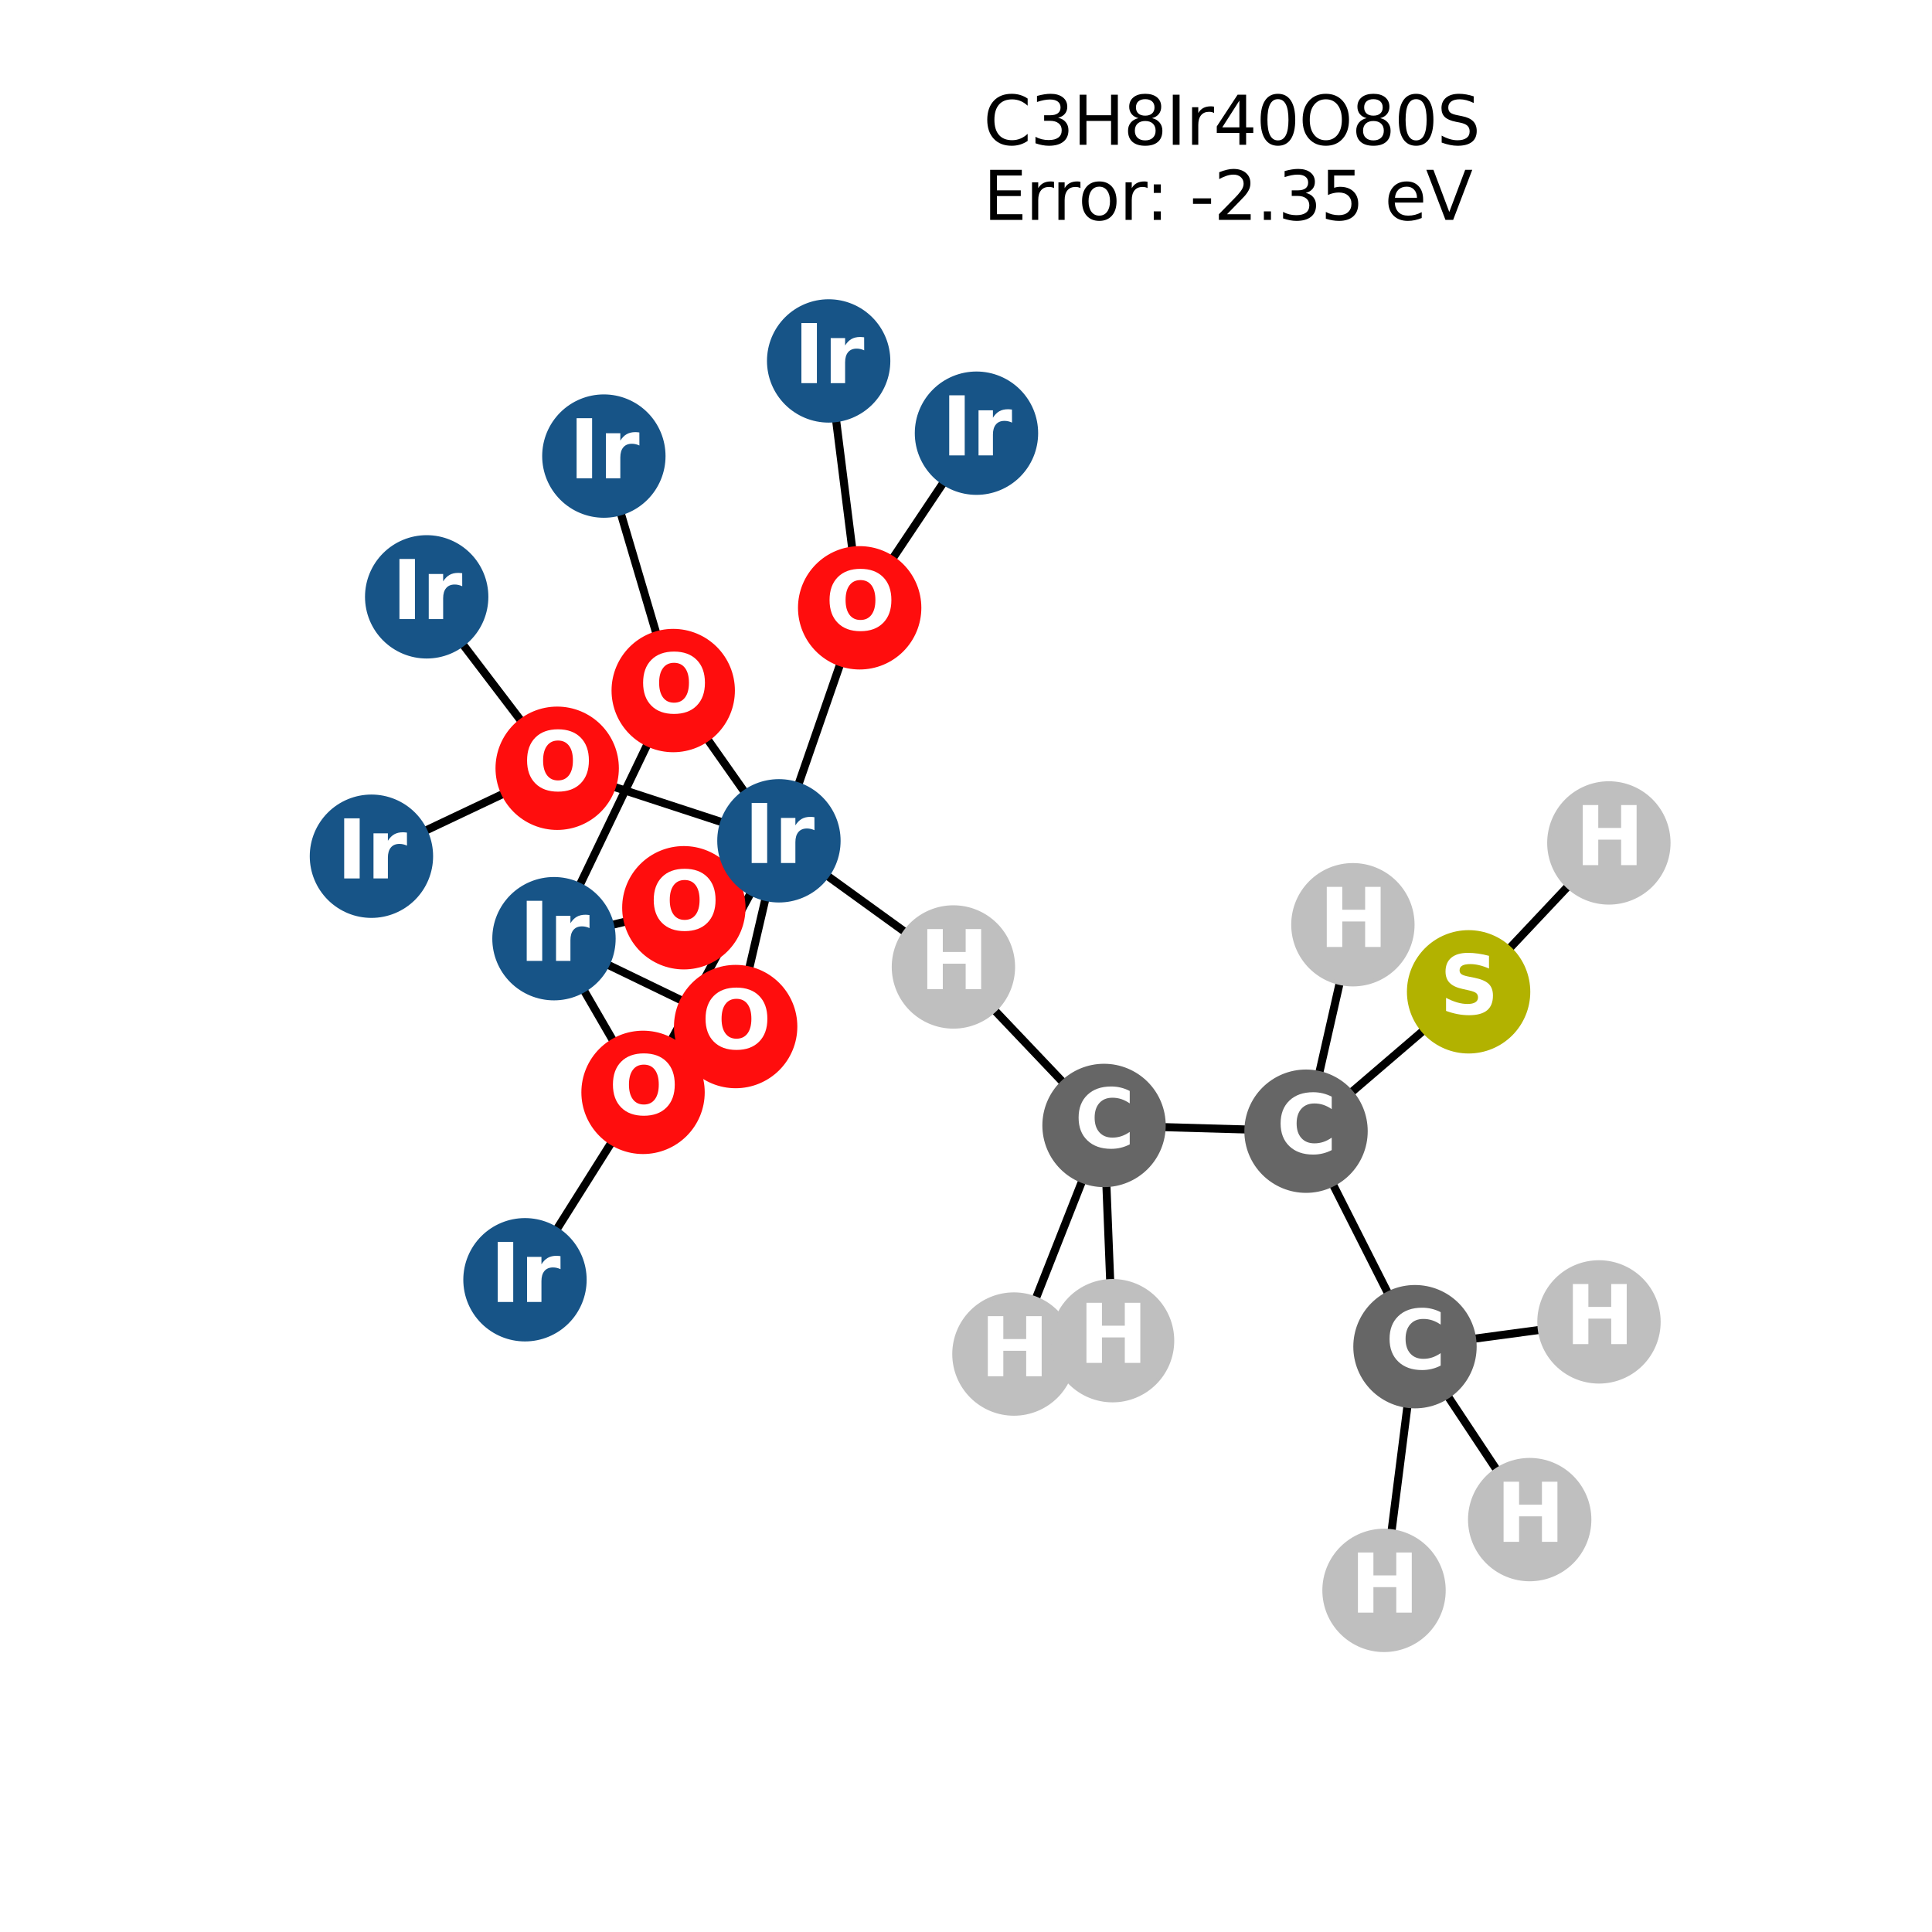 <?xml version="1.0" encoding="utf-8" standalone="no"?>
<!DOCTYPE svg PUBLIC "-//W3C//DTD SVG 1.1//EN"
  "http://www.w3.org/Graphics/SVG/1.1/DTD/svg11.dtd">
<svg xmlns:xlink="http://www.w3.org/1999/xlink" width="288pt" height="288pt" viewBox="0 0 288 288" xmlns="http://www.w3.org/2000/svg" version="1.1">
 <defs>
  <style type="text/css">*{stroke-linejoin: round; stroke-linecap: butt}</style>
 </defs>
 <g id="figure_1">
  <g id="patch_1">
   <path d="M 0 288 
L 288 288 
L 288 0 
L 0 0 
z
" style="fill: #ffffff"/>
  </g>
  <g id="axes_1">
   <g id="LineCollection_1">
    <path d="M 238.357 197.054 
L 210.929 200.747 
" clip-path="url(#p6e13efcb62)" style="fill: none; stroke: #000000; stroke-width: 1.2"/>
    <path d="M 218.922 147.849 
L 194.689 168.625 
" clip-path="url(#p6e13efcb62)" style="fill: none; stroke: #000000; stroke-width: 1.2"/>
    <path d="M 218.922 147.849 
L 239.831 125.654 
" clip-path="url(#p6e13efcb62)" style="fill: none; stroke: #000000; stroke-width: 1.2"/>
    <path d="M 201.673 137.849 
L 194.689 168.625 
" clip-path="url(#p6e13efcb62)" style="fill: none; stroke: #000000; stroke-width: 1.2"/>
    <path d="M 100.356 102.939 
L 90.016 67.988 
" clip-path="url(#p6e13efcb62)" style="fill: none; stroke: #000000; stroke-width: 1.2"/>
    <path d="M 100.356 102.939 
L 116.113 125.338 
" clip-path="url(#p6e13efcb62)" style="fill: none; stroke: #000000; stroke-width: 1.2"/>
    <path d="M 100.356 102.939 
L 82.58 139.928 
" clip-path="url(#p6e13efcb62)" style="fill: none; stroke: #000000; stroke-width: 1.2"/>
    <path d="M 145.561 64.575 
L 128.149 90.606 
" clip-path="url(#p6e13efcb62)" style="fill: none; stroke: #000000; stroke-width: 1.2"/>
    <path d="M 101.94 135.316 
L 116.113 125.338 
" clip-path="url(#p6e13efcb62)" style="fill: none; stroke: #000000; stroke-width: 1.2"/>
    <path d="M 101.94 135.316 
L 82.58 139.928 
" clip-path="url(#p6e13efcb62)" style="fill: none; stroke: #000000; stroke-width: 1.2"/>
    <path d="M 63.605 88.97 
L 83.059 114.524 
" clip-path="url(#p6e13efcb62)" style="fill: none; stroke: #000000; stroke-width: 1.2"/>
    <path d="M 83.059 114.524 
L 116.113 125.338 
" clip-path="url(#p6e13efcb62)" style="fill: none; stroke: #000000; stroke-width: 1.2"/>
    <path d="M 83.059 114.524 
L 55.369 127.636 
" clip-path="url(#p6e13efcb62)" style="fill: none; stroke: #000000; stroke-width: 1.2"/>
    <path d="M 116.113 125.338 
L 128.149 90.606 
" clip-path="url(#p6e13efcb62)" style="fill: none; stroke: #000000; stroke-width: 1.2"/>
    <path d="M 116.113 125.338 
L 95.858 162.837 
" clip-path="url(#p6e13efcb62)" style="fill: none; stroke: #000000; stroke-width: 1.2"/>
    <path d="M 116.113 125.338 
L 109.663 153.027 
" clip-path="url(#p6e13efcb62)" style="fill: none; stroke: #000000; stroke-width: 1.2"/>
    <path d="M 116.113 125.338 
L 142.124 144.144 
" clip-path="url(#p6e13efcb62)" style="fill: none; stroke: #000000; stroke-width: 1.2"/>
    <path d="M 123.526 53.804 
L 128.149 90.606 
" clip-path="url(#p6e13efcb62)" style="fill: none; stroke: #000000; stroke-width: 1.2"/>
    <path d="M 78.258 190.771 
L 95.858 162.837 
" clip-path="url(#p6e13efcb62)" style="fill: none; stroke: #000000; stroke-width: 1.2"/>
    <path d="M 82.58 139.928 
L 95.858 162.837 
" clip-path="url(#p6e13efcb62)" style="fill: none; stroke: #000000; stroke-width: 1.2"/>
    <path d="M 82.58 139.928 
L 109.663 153.027 
" clip-path="url(#p6e13efcb62)" style="fill: none; stroke: #000000; stroke-width: 1.2"/>
    <path d="M 194.689 168.625 
L 164.577 167.769 
" clip-path="url(#p6e13efcb62)" style="fill: none; stroke: #000000; stroke-width: 1.2"/>
    <path d="M 194.689 168.625 
L 210.929 200.747 
" clip-path="url(#p6e13efcb62)" style="fill: none; stroke: #000000; stroke-width: 1.2"/>
    <path d="M 164.577 167.769 
L 142.124 144.144 
" clip-path="url(#p6e13efcb62)" style="fill: none; stroke: #000000; stroke-width: 1.2"/>
    <path d="M 164.577 167.769 
L 151.146 201.846 
" clip-path="url(#p6e13efcb62)" style="fill: none; stroke: #000000; stroke-width: 1.2"/>
    <path d="M 164.577 167.769 
L 165.848 199.853 
" clip-path="url(#p6e13efcb62)" style="fill: none; stroke: #000000; stroke-width: 1.2"/>
    <path d="M 210.929 200.747 
L 206.315 237.076 
" clip-path="url(#p6e13efcb62)" style="fill: none; stroke: #000000; stroke-width: 1.2"/>
    <path d="M 210.929 200.747 
L 228.029 226.525 
" clip-path="url(#p6e13efcb62)" style="fill: none; stroke: #000000; stroke-width: 1.2"/>
   </g>
   <g id="PathCollection_1">
    <defs>
     <path id="C0_0_a084c7bb23" d="M 0 8.944 
C 2.372 8.944 4.647 8.002 6.325 6.325 
C 8.002 4.647 8.944 2.372 8.944 -0 
C 8.944 -2.372 8.002 -4.647 6.325 -6.325 
C 4.647 -8.002 2.372 -8.944 0 -8.944 
C -2.372 -8.944 -4.647 -8.002 -6.325 -6.325 
C -8.002 -4.647 -8.944 -2.372 -8.944 0 
C -8.944 2.372 -8.002 4.647 -6.325 6.325 
C -4.647 8.002 -2.372 8.944 0 8.944 
z
"/>
    </defs>
    <g clip-path="url(#p6e13efcb62)">
     <use xlink:href="#C0_0_a084c7bb23" x="238.357" y="197.054" style="fill: #bfbfbf; stroke: #bfbfbf; stroke-width: 0.5"/>
    </g>
    <g clip-path="url(#p6e13efcb62)">
     <use xlink:href="#C0_0_a084c7bb23" x="218.922" y="147.849" style="fill: #b2b200; stroke: #b2b200; stroke-width: 0.5"/>
    </g>
    <g clip-path="url(#p6e13efcb62)">
     <use xlink:href="#C0_0_a084c7bb23" x="239.831" y="125.654" style="fill: #bfbfbf; stroke: #bfbfbf; stroke-width: 0.5"/>
    </g>
    <g clip-path="url(#p6e13efcb62)">
     <use xlink:href="#C0_0_a084c7bb23" x="201.673" y="137.849" style="fill: #bfbfbf; stroke: #bfbfbf; stroke-width: 0.5"/>
    </g>
    <g clip-path="url(#p6e13efcb62)">
     <use xlink:href="#C0_0_a084c7bb23" x="100.356" y="102.939" style="fill: #ff0d0d; stroke: #ff0d0d; stroke-width: 0.5"/>
    </g>
    <g clip-path="url(#p6e13efcb62)">
     <use xlink:href="#C0_0_a084c7bb23" x="145.561" y="64.575" style="fill: #175487; stroke: #175487; stroke-width: 0.5"/>
    </g>
    <g clip-path="url(#p6e13efcb62)">
     <use xlink:href="#C0_0_a084c7bb23" x="101.94" y="135.316" style="fill: #ff0d0d; stroke: #ff0d0d; stroke-width: 0.5"/>
    </g>
    <g clip-path="url(#p6e13efcb62)">
     <use xlink:href="#C0_0_a084c7bb23" x="90.016" y="67.988" style="fill: #175487; stroke: #175487; stroke-width: 0.5"/>
    </g>
    <g clip-path="url(#p6e13efcb62)">
     <use xlink:href="#C0_0_a084c7bb23" x="63.605" y="88.97" style="fill: #175487; stroke: #175487; stroke-width: 0.5"/>
    </g>
    <g clip-path="url(#p6e13efcb62)">
     <use xlink:href="#C0_0_a084c7bb23" x="83.059" y="114.524" style="fill: #ff0d0d; stroke: #ff0d0d; stroke-width: 0.5"/>
    </g>
    <g clip-path="url(#p6e13efcb62)">
     <use xlink:href="#C0_0_a084c7bb23" x="116.113" y="125.338" style="fill: #175487; stroke: #175487; stroke-width: 0.5"/>
    </g>
    <g clip-path="url(#p6e13efcb62)">
     <use xlink:href="#C0_0_a084c7bb23" x="123.526" y="53.804" style="fill: #175487; stroke: #175487; stroke-width: 0.5"/>
    </g>
    <g clip-path="url(#p6e13efcb62)">
     <use xlink:href="#C0_0_a084c7bb23" x="78.258" y="190.771" style="fill: #175487; stroke: #175487; stroke-width: 0.5"/>
    </g>
    <g clip-path="url(#p6e13efcb62)">
     <use xlink:href="#C0_0_a084c7bb23" x="55.369" y="127.636" style="fill: #175487; stroke: #175487; stroke-width: 0.5"/>
    </g>
    <g clip-path="url(#p6e13efcb62)">
     <use xlink:href="#C0_0_a084c7bb23" x="82.58" y="139.928" style="fill: #175487; stroke: #175487; stroke-width: 0.5"/>
    </g>
    <g clip-path="url(#p6e13efcb62)">
     <use xlink:href="#C0_0_a084c7bb23" x="95.858" y="162.837" style="fill: #ff0d0d; stroke: #ff0d0d; stroke-width: 0.5"/>
    </g>
    <g clip-path="url(#p6e13efcb62)">
     <use xlink:href="#C0_0_a084c7bb23" x="109.663" y="153.027" style="fill: #ff0d0d; stroke: #ff0d0d; stroke-width: 0.5"/>
    </g>
    <g clip-path="url(#p6e13efcb62)">
     <use xlink:href="#C0_0_a084c7bb23" x="128.149" y="90.606" style="fill: #ff0d0d; stroke: #ff0d0d; stroke-width: 0.5"/>
    </g>
    <g clip-path="url(#p6e13efcb62)">
     <use xlink:href="#C0_0_a084c7bb23" x="194.689" y="168.625" style="fill: #666666; stroke: #666666; stroke-width: 0.5"/>
    </g>
    <g clip-path="url(#p6e13efcb62)">
     <use xlink:href="#C0_0_a084c7bb23" x="164.577" y="167.769" style="fill: #666666; stroke: #666666; stroke-width: 0.5"/>
    </g>
    <g clip-path="url(#p6e13efcb62)">
     <use xlink:href="#C0_0_a084c7bb23" x="210.929" y="200.747" style="fill: #666666; stroke: #666666; stroke-width: 0.5"/>
    </g>
    <g clip-path="url(#p6e13efcb62)">
     <use xlink:href="#C0_0_a084c7bb23" x="142.124" y="144.144" style="fill: #bfbfbf; stroke: #bfbfbf; stroke-width: 0.5"/>
    </g>
    <g clip-path="url(#p6e13efcb62)">
     <use xlink:href="#C0_0_a084c7bb23" x="151.146" y="201.846" style="fill: #bfbfbf; stroke: #bfbfbf; stroke-width: 0.5"/>
    </g>
    <g clip-path="url(#p6e13efcb62)">
     <use xlink:href="#C0_0_a084c7bb23" x="165.848" y="199.853" style="fill: #bfbfbf; stroke: #bfbfbf; stroke-width: 0.5"/>
    </g>
    <g clip-path="url(#p6e13efcb62)">
     <use xlink:href="#C0_0_a084c7bb23" x="206.315" y="237.076" style="fill: #bfbfbf; stroke: #bfbfbf; stroke-width: 0.5"/>
    </g>
    <g clip-path="url(#p6e13efcb62)">
     <use xlink:href="#C0_0_a084c7bb23" x="228.029" y="226.525" style="fill: #bfbfbf; stroke: #bfbfbf; stroke-width: 0.5"/>
    </g>
   </g>
   <g id="text_1">
    <g clip-path="url(#p6e13efcb62)">
     <!-- H -->
     <g style="fill: #ffffff" transform="translate(233.336 200.365) scale(0.12 -0.12)">
      <defs>
       <path id="DejaVuSans-Bold-48" d="M 588 4666 
L 1791 4666 
L 1791 2888 
L 3566 2888 
L 3566 4666 
L 4769 4666 
L 4769 0 
L 3566 0 
L 3566 1978 
L 1791 1978 
L 1791 0 
L 588 0 
L 588 4666 
z
" transform="scale(0.016)"/>
      </defs>
      <use xlink:href="#DejaVuSans-Bold-48"/>
     </g>
    </g>
   </g>
   <g id="text_2">
    <g clip-path="url(#p6e13efcb62)">
     <!-- S -->
     <g style="fill: #ffffff" transform="translate(214.601 151.161) scale(0.12 -0.12)">
      <defs>
       <path id="DejaVuSans-Bold-53" d="M 3834 4519 
L 3834 3531 
Q 3450 3703 3084 3790 
Q 2719 3878 2394 3878 
Q 1963 3878 1756 3759 
Q 1550 3641 1550 3391 
Q 1550 3203 1689 3098 
Q 1828 2994 2194 2919 
L 2706 2816 
Q 3484 2659 3812 2340 
Q 4141 2022 4141 1434 
Q 4141 663 3683 286 
Q 3225 -91 2284 -91 
Q 1841 -91 1394 -6 
Q 947 78 500 244 
L 500 1259 
Q 947 1022 1364 901 
Q 1781 781 2169 781 
Q 2563 781 2772 912 
Q 2981 1044 2981 1288 
Q 2981 1506 2839 1625 
Q 2697 1744 2272 1838 
L 1806 1941 
Q 1106 2091 782 2419 
Q 459 2747 459 3303 
Q 459 4000 909 4375 
Q 1359 4750 2203 4750 
Q 2588 4750 2994 4692 
Q 3400 4634 3834 4519 
z
" transform="scale(0.016)"/>
      </defs>
      <use xlink:href="#DejaVuSans-Bold-53"/>
     </g>
    </g>
   </g>
   <g id="text_3">
    <g clip-path="url(#p6e13efcb62)">
     <!-- H -->
     <g style="fill: #ffffff" transform="translate(234.81 128.965) scale(0.12 -0.12)">
      <use xlink:href="#DejaVuSans-Bold-48"/>
     </g>
    </g>
   </g>
   <g id="text_4">
    <g clip-path="url(#p6e13efcb62)">
     <!-- H -->
     <g style="fill: #ffffff" transform="translate(196.652 141.161) scale(0.12 -0.12)">
      <use xlink:href="#DejaVuSans-Bold-48"/>
     </g>
    </g>
   </g>
   <g id="text_5">
    <g clip-path="url(#p6e13efcb62)">
     <!-- O -->
     <g style="fill: #ffffff" transform="translate(95.255 106.25) scale(0.12 -0.12)">
      <defs>
       <path id="DejaVuSans-Bold-4f" d="M 2719 3878 
Q 2169 3878 1866 3472 
Q 1563 3066 1563 2328 
Q 1563 1594 1866 1187 
Q 2169 781 2719 781 
Q 3272 781 3575 1187 
Q 3878 1594 3878 2328 
Q 3878 3066 3575 3472 
Q 3272 3878 2719 3878 
z
M 2719 4750 
Q 3844 4750 4481 4106 
Q 5119 3463 5119 2328 
Q 5119 1197 4481 553 
Q 3844 -91 2719 -91 
Q 1597 -91 958 553 
Q 319 1197 319 2328 
Q 319 3463 958 4106 
Q 1597 4750 2719 4750 
z
" transform="scale(0.016)"/>
      </defs>
      <use xlink:href="#DejaVuSans-Bold-4f"/>
     </g>
    </g>
   </g>
   <g id="text_6">
    <g clip-path="url(#p6e13efcb62)">
     <!-- Ir -->
     <g style="fill: #ffffff" transform="translate(140.37 67.886) scale(0.12 -0.12)">
      <defs>
       <path id="DejaVuSans-Bold-49" d="M 588 4666 
L 1791 4666 
L 1791 0 
L 588 0 
L 588 4666 
z
" transform="scale(0.016)"/>
       <path id="DejaVuSans-Bold-72" d="M 3138 2547 
Q 2991 2616 2845 2648 
Q 2700 2681 2553 2681 
Q 2122 2681 1889 2404 
Q 1656 2128 1656 1613 
L 1656 0 
L 538 0 
L 538 3500 
L 1656 3500 
L 1656 2925 
Q 1872 3269 2151 3426 
Q 2431 3584 2822 3584 
Q 2878 3584 2943 3579 
Q 3009 3575 3134 3559 
L 3138 2547 
z
" transform="scale(0.016)"/>
      </defs>
      <use xlink:href="#DejaVuSans-Bold-49"/>
      <use xlink:href="#DejaVuSans-Bold-72" transform="translate(37.207 0)"/>
     </g>
    </g>
   </g>
   <g id="text_7">
    <g clip-path="url(#p6e13efcb62)">
     <!-- O -->
     <g style="fill: #ffffff" transform="translate(96.839 138.628) scale(0.12 -0.12)">
      <use xlink:href="#DejaVuSans-Bold-4f"/>
     </g>
    </g>
   </g>
   <g id="text_8">
    <g clip-path="url(#p6e13efcb62)">
     <!-- Ir -->
     <g style="fill: #ffffff" transform="translate(84.825 71.299) scale(0.12 -0.12)">
      <use xlink:href="#DejaVuSans-Bold-49"/>
      <use xlink:href="#DejaVuSans-Bold-72" transform="translate(37.207 0)"/>
     </g>
    </g>
   </g>
   <g id="text_9">
    <g clip-path="url(#p6e13efcb62)">
     <!-- Ir -->
     <g style="fill: #ffffff" transform="translate(58.415 92.281) scale(0.12 -0.12)">
      <use xlink:href="#DejaVuSans-Bold-49"/>
      <use xlink:href="#DejaVuSans-Bold-72" transform="translate(37.207 0)"/>
     </g>
    </g>
   </g>
   <g id="text_10">
    <g clip-path="url(#p6e13efcb62)">
     <!-- O -->
     <g style="fill: #ffffff" transform="translate(77.958 117.836) scale(0.12 -0.12)">
      <use xlink:href="#DejaVuSans-Bold-4f"/>
     </g>
    </g>
   </g>
   <g id="text_11">
    <g clip-path="url(#p6e13efcb62)">
     <!-- Ir -->
     <g style="fill: #ffffff" transform="translate(110.922 128.649) scale(0.12 -0.12)">
      <use xlink:href="#DejaVuSans-Bold-49"/>
      <use xlink:href="#DejaVuSans-Bold-72" transform="translate(37.207 0)"/>
     </g>
    </g>
   </g>
   <g id="text_12">
    <g clip-path="url(#p6e13efcb62)">
     <!-- Ir -->
     <g style="fill: #ffffff" transform="translate(118.335 57.115) scale(0.12 -0.12)">
      <use xlink:href="#DejaVuSans-Bold-49"/>
      <use xlink:href="#DejaVuSans-Bold-72" transform="translate(37.207 0)"/>
     </g>
    </g>
   </g>
   <g id="text_13">
    <g clip-path="url(#p6e13efcb62)">
     <!-- Ir -->
     <g style="fill: #ffffff" transform="translate(73.067 194.083) scale(0.12 -0.12)">
      <use xlink:href="#DejaVuSans-Bold-49"/>
      <use xlink:href="#DejaVuSans-Bold-72" transform="translate(37.207 0)"/>
     </g>
    </g>
   </g>
   <g id="text_14">
    <g clip-path="url(#p6e13efcb62)">
     <!-- Ir -->
     <g style="fill: #ffffff" transform="translate(50.178 130.947) scale(0.12 -0.12)">
      <use xlink:href="#DejaVuSans-Bold-49"/>
      <use xlink:href="#DejaVuSans-Bold-72" transform="translate(37.207 0)"/>
     </g>
    </g>
   </g>
   <g id="text_15">
    <g clip-path="url(#p6e13efcb62)">
     <!-- Ir -->
     <g style="fill: #ffffff" transform="translate(77.389 143.239) scale(0.12 -0.12)">
      <use xlink:href="#DejaVuSans-Bold-49"/>
      <use xlink:href="#DejaVuSans-Bold-72" transform="translate(37.207 0)"/>
     </g>
    </g>
   </g>
   <g id="text_16">
    <g clip-path="url(#p6e13efcb62)">
     <!-- O -->
     <g style="fill: #ffffff" transform="translate(90.757 166.148) scale(0.12 -0.12)">
      <use xlink:href="#DejaVuSans-Bold-4f"/>
     </g>
    </g>
   </g>
   <g id="text_17">
    <g clip-path="url(#p6e13efcb62)">
     <!-- O -->
     <g style="fill: #ffffff" transform="translate(104.562 156.338) scale(0.12 -0.12)">
      <use xlink:href="#DejaVuSans-Bold-4f"/>
     </g>
    </g>
   </g>
   <g id="text_18">
    <g clip-path="url(#p6e13efcb62)">
     <!-- O -->
     <g style="fill: #ffffff" transform="translate(123.048 93.917) scale(0.12 -0.12)">
      <use xlink:href="#DejaVuSans-Bold-4f"/>
     </g>
    </g>
   </g>
   <g id="text_19">
    <g clip-path="url(#p6e13efcb62)">
     <!-- C -->
     <g style="fill: #ffffff" transform="translate(190.285 171.936) scale(0.12 -0.12)">
      <defs>
       <path id="DejaVuSans-Bold-43" d="M 4288 256 
Q 3956 84 3597 -3 
Q 3238 -91 2847 -91 
Q 1681 -91 1000 561 
Q 319 1213 319 2328 
Q 319 3447 1000 4098 
Q 1681 4750 2847 4750 
Q 3238 4750 3597 4662 
Q 3956 4575 4288 4403 
L 4288 3438 
Q 3953 3666 3628 3772 
Q 3303 3878 2944 3878 
Q 2300 3878 1931 3465 
Q 1563 3053 1563 2328 
Q 1563 1606 1931 1193 
Q 2300 781 2944 781 
Q 3303 781 3628 887 
Q 3953 994 4288 1222 
L 4288 256 
z
" transform="scale(0.016)"/>
      </defs>
      <use xlink:href="#DejaVuSans-Bold-43"/>
     </g>
    </g>
   </g>
   <g id="text_20">
    <g clip-path="url(#p6e13efcb62)">
     <!-- C -->
     <g style="fill: #ffffff" transform="translate(160.174 171.081) scale(0.12 -0.12)">
      <use xlink:href="#DejaVuSans-Bold-43"/>
     </g>
    </g>
   </g>
   <g id="text_21">
    <g clip-path="url(#p6e13efcb62)">
     <!-- C -->
     <g style="fill: #ffffff" transform="translate(206.526 204.058) scale(0.12 -0.12)">
      <use xlink:href="#DejaVuSans-Bold-43"/>
     </g>
    </g>
   </g>
   <g id="text_22">
    <g clip-path="url(#p6e13efcb62)">
     <!-- H -->
     <g style="fill: #ffffff" transform="translate(137.103 147.455) scale(0.12 -0.12)">
      <use xlink:href="#DejaVuSans-Bold-48"/>
     </g>
    </g>
   </g>
   <g id="text_23">
    <g clip-path="url(#p6e13efcb62)">
     <!-- H -->
     <g style="fill: #ffffff" transform="translate(146.124 205.157) scale(0.12 -0.12)">
      <use xlink:href="#DejaVuSans-Bold-48"/>
     </g>
    </g>
   </g>
   <g id="text_24">
    <g clip-path="url(#p6e13efcb62)">
     <!-- H -->
     <g style="fill: #ffffff" transform="translate(160.827 203.164) scale(0.12 -0.12)">
      <use xlink:href="#DejaVuSans-Bold-48"/>
     </g>
    </g>
   </g>
   <g id="text_25">
    <g clip-path="url(#p6e13efcb62)">
     <!-- H -->
     <g style="fill: #ffffff" transform="translate(201.294 240.388) scale(0.12 -0.12)">
      <use xlink:href="#DejaVuSans-Bold-48"/>
     </g>
    </g>
   </g>
   <g id="text_26">
    <g clip-path="url(#p6e13efcb62)">
     <!-- H -->
     <g style="fill: #ffffff" transform="translate(223.008 229.836) scale(0.12 -0.12)">
      <use xlink:href="#DejaVuSans-Bold-48"/>
     </g>
    </g>
   </g>
   <g id="text_27">
    <!-- C3H8Ir40O80S -->
    <g transform="translate(146.595 21.583) scale(0.1 -0.1)">
     <defs>
      <path id="DejaVuSans-43" d="M 4122 4306 
L 4122 3641 
Q 3803 3938 3442 4084 
Q 3081 4231 2675 4231 
Q 1875 4231 1450 3742 
Q 1025 3253 1025 2328 
Q 1025 1406 1450 917 
Q 1875 428 2675 428 
Q 3081 428 3442 575 
Q 3803 722 4122 1019 
L 4122 359 
Q 3791 134 3420 21 
Q 3050 -91 2638 -91 
Q 1578 -91 968 557 
Q 359 1206 359 2328 
Q 359 3453 968 4101 
Q 1578 4750 2638 4750 
Q 3056 4750 3426 4639 
Q 3797 4528 4122 4306 
z
" transform="scale(0.016)"/>
      <path id="DejaVuSans-33" d="M 2597 2516 
Q 3050 2419 3304 2112 
Q 3559 1806 3559 1356 
Q 3559 666 3084 287 
Q 2609 -91 1734 -91 
Q 1441 -91 1130 -33 
Q 819 25 488 141 
L 488 750 
Q 750 597 1062 519 
Q 1375 441 1716 441 
Q 2309 441 2620 675 
Q 2931 909 2931 1356 
Q 2931 1769 2642 2001 
Q 2353 2234 1838 2234 
L 1294 2234 
L 1294 2753 
L 1863 2753 
Q 2328 2753 2575 2939 
Q 2822 3125 2822 3475 
Q 2822 3834 2567 4026 
Q 2313 4219 1838 4219 
Q 1578 4219 1281 4162 
Q 984 4106 628 3988 
L 628 4550 
Q 988 4650 1302 4700 
Q 1616 4750 1894 4750 
Q 2613 4750 3031 4423 
Q 3450 4097 3450 3541 
Q 3450 3153 3228 2886 
Q 3006 2619 2597 2516 
z
" transform="scale(0.016)"/>
      <path id="DejaVuSans-48" d="M 628 4666 
L 1259 4666 
L 1259 2753 
L 3553 2753 
L 3553 4666 
L 4184 4666 
L 4184 0 
L 3553 0 
L 3553 2222 
L 1259 2222 
L 1259 0 
L 628 0 
L 628 4666 
z
" transform="scale(0.016)"/>
      <path id="DejaVuSans-38" d="M 2034 2216 
Q 1584 2216 1326 1975 
Q 1069 1734 1069 1313 
Q 1069 891 1326 650 
Q 1584 409 2034 409 
Q 2484 409 2743 651 
Q 3003 894 3003 1313 
Q 3003 1734 2745 1975 
Q 2488 2216 2034 2216 
z
M 1403 2484 
Q 997 2584 770 2862 
Q 544 3141 544 3541 
Q 544 4100 942 4425 
Q 1341 4750 2034 4750 
Q 2731 4750 3128 4425 
Q 3525 4100 3525 3541 
Q 3525 3141 3298 2862 
Q 3072 2584 2669 2484 
Q 3125 2378 3379 2068 
Q 3634 1759 3634 1313 
Q 3634 634 3220 271 
Q 2806 -91 2034 -91 
Q 1263 -91 848 271 
Q 434 634 434 1313 
Q 434 1759 690 2068 
Q 947 2378 1403 2484 
z
M 1172 3481 
Q 1172 3119 1398 2916 
Q 1625 2713 2034 2713 
Q 2441 2713 2670 2916 
Q 2900 3119 2900 3481 
Q 2900 3844 2670 4047 
Q 2441 4250 2034 4250 
Q 1625 4250 1398 4047 
Q 1172 3844 1172 3481 
z
" transform="scale(0.016)"/>
      <path id="DejaVuSans-49" d="M 628 4666 
L 1259 4666 
L 1259 0 
L 628 0 
L 628 4666 
z
" transform="scale(0.016)"/>
      <path id="DejaVuSans-72" d="M 2631 2963 
Q 2534 3019 2420 3045 
Q 2306 3072 2169 3072 
Q 1681 3072 1420 2755 
Q 1159 2438 1159 1844 
L 1159 0 
L 581 0 
L 581 3500 
L 1159 3500 
L 1159 2956 
Q 1341 3275 1631 3429 
Q 1922 3584 2338 3584 
Q 2397 3584 2469 3576 
Q 2541 3569 2628 3553 
L 2631 2963 
z
" transform="scale(0.016)"/>
      <path id="DejaVuSans-34" d="M 2419 4116 
L 825 1625 
L 2419 1625 
L 2419 4116 
z
M 2253 4666 
L 3047 4666 
L 3047 1625 
L 3713 1625 
L 3713 1100 
L 3047 1100 
L 3047 0 
L 2419 0 
L 2419 1100 
L 313 1100 
L 313 1709 
L 2253 4666 
z
" transform="scale(0.016)"/>
      <path id="DejaVuSans-30" d="M 2034 4250 
Q 1547 4250 1301 3770 
Q 1056 3291 1056 2328 
Q 1056 1369 1301 889 
Q 1547 409 2034 409 
Q 2525 409 2770 889 
Q 3016 1369 3016 2328 
Q 3016 3291 2770 3770 
Q 2525 4250 2034 4250 
z
M 2034 4750 
Q 2819 4750 3233 4129 
Q 3647 3509 3647 2328 
Q 3647 1150 3233 529 
Q 2819 -91 2034 -91 
Q 1250 -91 836 529 
Q 422 1150 422 2328 
Q 422 3509 836 4129 
Q 1250 4750 2034 4750 
z
" transform="scale(0.016)"/>
      <path id="DejaVuSans-4f" d="M 2522 4238 
Q 1834 4238 1429 3725 
Q 1025 3213 1025 2328 
Q 1025 1447 1429 934 
Q 1834 422 2522 422 
Q 3209 422 3611 934 
Q 4013 1447 4013 2328 
Q 4013 3213 3611 3725 
Q 3209 4238 2522 4238 
z
M 2522 4750 
Q 3503 4750 4090 4092 
Q 4678 3434 4678 2328 
Q 4678 1225 4090 567 
Q 3503 -91 2522 -91 
Q 1538 -91 948 565 
Q 359 1222 359 2328 
Q 359 3434 948 4092 
Q 1538 4750 2522 4750 
z
" transform="scale(0.016)"/>
      <path id="DejaVuSans-53" d="M 3425 4513 
L 3425 3897 
Q 3066 4069 2747 4153 
Q 2428 4238 2131 4238 
Q 1616 4238 1336 4038 
Q 1056 3838 1056 3469 
Q 1056 3159 1242 3001 
Q 1428 2844 1947 2747 
L 2328 2669 
Q 3034 2534 3370 2195 
Q 3706 1856 3706 1288 
Q 3706 609 3251 259 
Q 2797 -91 1919 -91 
Q 1588 -91 1214 -16 
Q 841 59 441 206 
L 441 856 
Q 825 641 1194 531 
Q 1563 422 1919 422 
Q 2459 422 2753 634 
Q 3047 847 3047 1241 
Q 3047 1584 2836 1778 
Q 2625 1972 2144 2069 
L 1759 2144 
Q 1053 2284 737 2584 
Q 422 2884 422 3419 
Q 422 4038 858 4394 
Q 1294 4750 2059 4750 
Q 2388 4750 2728 4690 
Q 3069 4631 3425 4513 
z
" transform="scale(0.016)"/>
     </defs>
     <use xlink:href="#DejaVuSans-43"/>
     <use xlink:href="#DejaVuSans-33" transform="translate(69.824 0)"/>
     <use xlink:href="#DejaVuSans-48" transform="translate(133.447 0)"/>
     <use xlink:href="#DejaVuSans-38" transform="translate(208.643 0)"/>
     <use xlink:href="#DejaVuSans-49" transform="translate(272.266 0)"/>
     <use xlink:href="#DejaVuSans-72" transform="translate(301.758 0)"/>
     <use xlink:href="#DejaVuSans-34" transform="translate(342.871 0)"/>
     <use xlink:href="#DejaVuSans-30" transform="translate(406.494 0)"/>
     <use xlink:href="#DejaVuSans-4f" transform="translate(470.117 0)"/>
     <use xlink:href="#DejaVuSans-38" transform="translate(548.828 0)"/>
     <use xlink:href="#DejaVuSans-30" transform="translate(612.451 0)"/>
     <use xlink:href="#DejaVuSans-53" transform="translate(676.074 0)"/>
    </g>
    <!-- Error: -2.35 eV -->
    <g transform="translate(146.595 32.781) scale(0.1 -0.1)">
     <defs>
      <path id="DejaVuSans-45" d="M 628 4666 
L 3578 4666 
L 3578 4134 
L 1259 4134 
L 1259 2753 
L 3481 2753 
L 3481 2222 
L 1259 2222 
L 1259 531 
L 3634 531 
L 3634 0 
L 628 0 
L 628 4666 
z
" transform="scale(0.016)"/>
      <path id="DejaVuSans-6f" d="M 1959 3097 
Q 1497 3097 1228 2736 
Q 959 2375 959 1747 
Q 959 1119 1226 758 
Q 1494 397 1959 397 
Q 2419 397 2687 759 
Q 2956 1122 2956 1747 
Q 2956 2369 2687 2733 
Q 2419 3097 1959 3097 
z
M 1959 3584 
Q 2709 3584 3137 3096 
Q 3566 2609 3566 1747 
Q 3566 888 3137 398 
Q 2709 -91 1959 -91 
Q 1206 -91 779 398 
Q 353 888 353 1747 
Q 353 2609 779 3096 
Q 1206 3584 1959 3584 
z
" transform="scale(0.016)"/>
      <path id="DejaVuSans-3a" d="M 750 794 
L 1409 794 
L 1409 0 
L 750 0 
L 750 794 
z
M 750 3309 
L 1409 3309 
L 1409 2516 
L 750 2516 
L 750 3309 
z
" transform="scale(0.016)"/>
      <path id="DejaVuSans-20" transform="scale(0.016)"/>
      <path id="DejaVuSans-2d" d="M 313 2009 
L 1997 2009 
L 1997 1497 
L 313 1497 
L 313 2009 
z
" transform="scale(0.016)"/>
      <path id="DejaVuSans-32" d="M 1228 531 
L 3431 531 
L 3431 0 
L 469 0 
L 469 531 
Q 828 903 1448 1529 
Q 2069 2156 2228 2338 
Q 2531 2678 2651 2914 
Q 2772 3150 2772 3378 
Q 2772 3750 2511 3984 
Q 2250 4219 1831 4219 
Q 1534 4219 1204 4116 
Q 875 4013 500 3803 
L 500 4441 
Q 881 4594 1212 4672 
Q 1544 4750 1819 4750 
Q 2544 4750 2975 4387 
Q 3406 4025 3406 3419 
Q 3406 3131 3298 2873 
Q 3191 2616 2906 2266 
Q 2828 2175 2409 1742 
Q 1991 1309 1228 531 
z
" transform="scale(0.016)"/>
      <path id="DejaVuSans-2e" d="M 684 794 
L 1344 794 
L 1344 0 
L 684 0 
L 684 794 
z
" transform="scale(0.016)"/>
      <path id="DejaVuSans-35" d="M 691 4666 
L 3169 4666 
L 3169 4134 
L 1269 4134 
L 1269 2991 
Q 1406 3038 1543 3061 
Q 1681 3084 1819 3084 
Q 2600 3084 3056 2656 
Q 3513 2228 3513 1497 
Q 3513 744 3044 326 
Q 2575 -91 1722 -91 
Q 1428 -91 1123 -41 
Q 819 9 494 109 
L 494 744 
Q 775 591 1075 516 
Q 1375 441 1709 441 
Q 2250 441 2565 725 
Q 2881 1009 2881 1497 
Q 2881 1984 2565 2268 
Q 2250 2553 1709 2553 
Q 1456 2553 1204 2497 
Q 953 2441 691 2322 
L 691 4666 
z
" transform="scale(0.016)"/>
      <path id="DejaVuSans-65" d="M 3597 1894 
L 3597 1613 
L 953 1613 
Q 991 1019 1311 708 
Q 1631 397 2203 397 
Q 2534 397 2845 478 
Q 3156 559 3463 722 
L 3463 178 
Q 3153 47 2828 -22 
Q 2503 -91 2169 -91 
Q 1331 -91 842 396 
Q 353 884 353 1716 
Q 353 2575 817 3079 
Q 1281 3584 2069 3584 
Q 2775 3584 3186 3129 
Q 3597 2675 3597 1894 
z
M 3022 2063 
Q 3016 2534 2758 2815 
Q 2500 3097 2075 3097 
Q 1594 3097 1305 2825 
Q 1016 2553 972 2059 
L 3022 2063 
z
" transform="scale(0.016)"/>
      <path id="DejaVuSans-56" d="M 1831 0 
L 50 4666 
L 709 4666 
L 2188 738 
L 3669 4666 
L 4325 4666 
L 2547 0 
L 1831 0 
z
" transform="scale(0.016)"/>
     </defs>
     <use xlink:href="#DejaVuSans-45"/>
     <use xlink:href="#DejaVuSans-72" transform="translate(63.184 0)"/>
     <use xlink:href="#DejaVuSans-72" transform="translate(102.547 0)"/>
     <use xlink:href="#DejaVuSans-6f" transform="translate(141.41 0)"/>
     <use xlink:href="#DejaVuSans-72" transform="translate(202.592 0)"/>
     <use xlink:href="#DejaVuSans-3a" transform="translate(241.955 0)"/>
     <use xlink:href="#DejaVuSans-20" transform="translate(275.646 0)"/>
     <use xlink:href="#DejaVuSans-2d" transform="translate(307.434 0)"/>
     <use xlink:href="#DejaVuSans-32" transform="translate(343.518 0)"/>
     <use xlink:href="#DejaVuSans-2e" transform="translate(407.141 0)"/>
     <use xlink:href="#DejaVuSans-33" transform="translate(438.928 0)"/>
     <use xlink:href="#DejaVuSans-35" transform="translate(502.551 0)"/>
     <use xlink:href="#DejaVuSans-20" transform="translate(566.174 0)"/>
     <use xlink:href="#DejaVuSans-65" transform="translate(597.961 0)"/>
     <use xlink:href="#DejaVuSans-56" transform="translate(659.484 0)"/>
    </g>
   </g>
  </g>
 </g>
 <defs>
  <clipPath id="p6e13efcb62">
   <rect x="36" y="34.56" width="223.2" height="221.76"/>
  </clipPath>
 </defs>
</svg>
